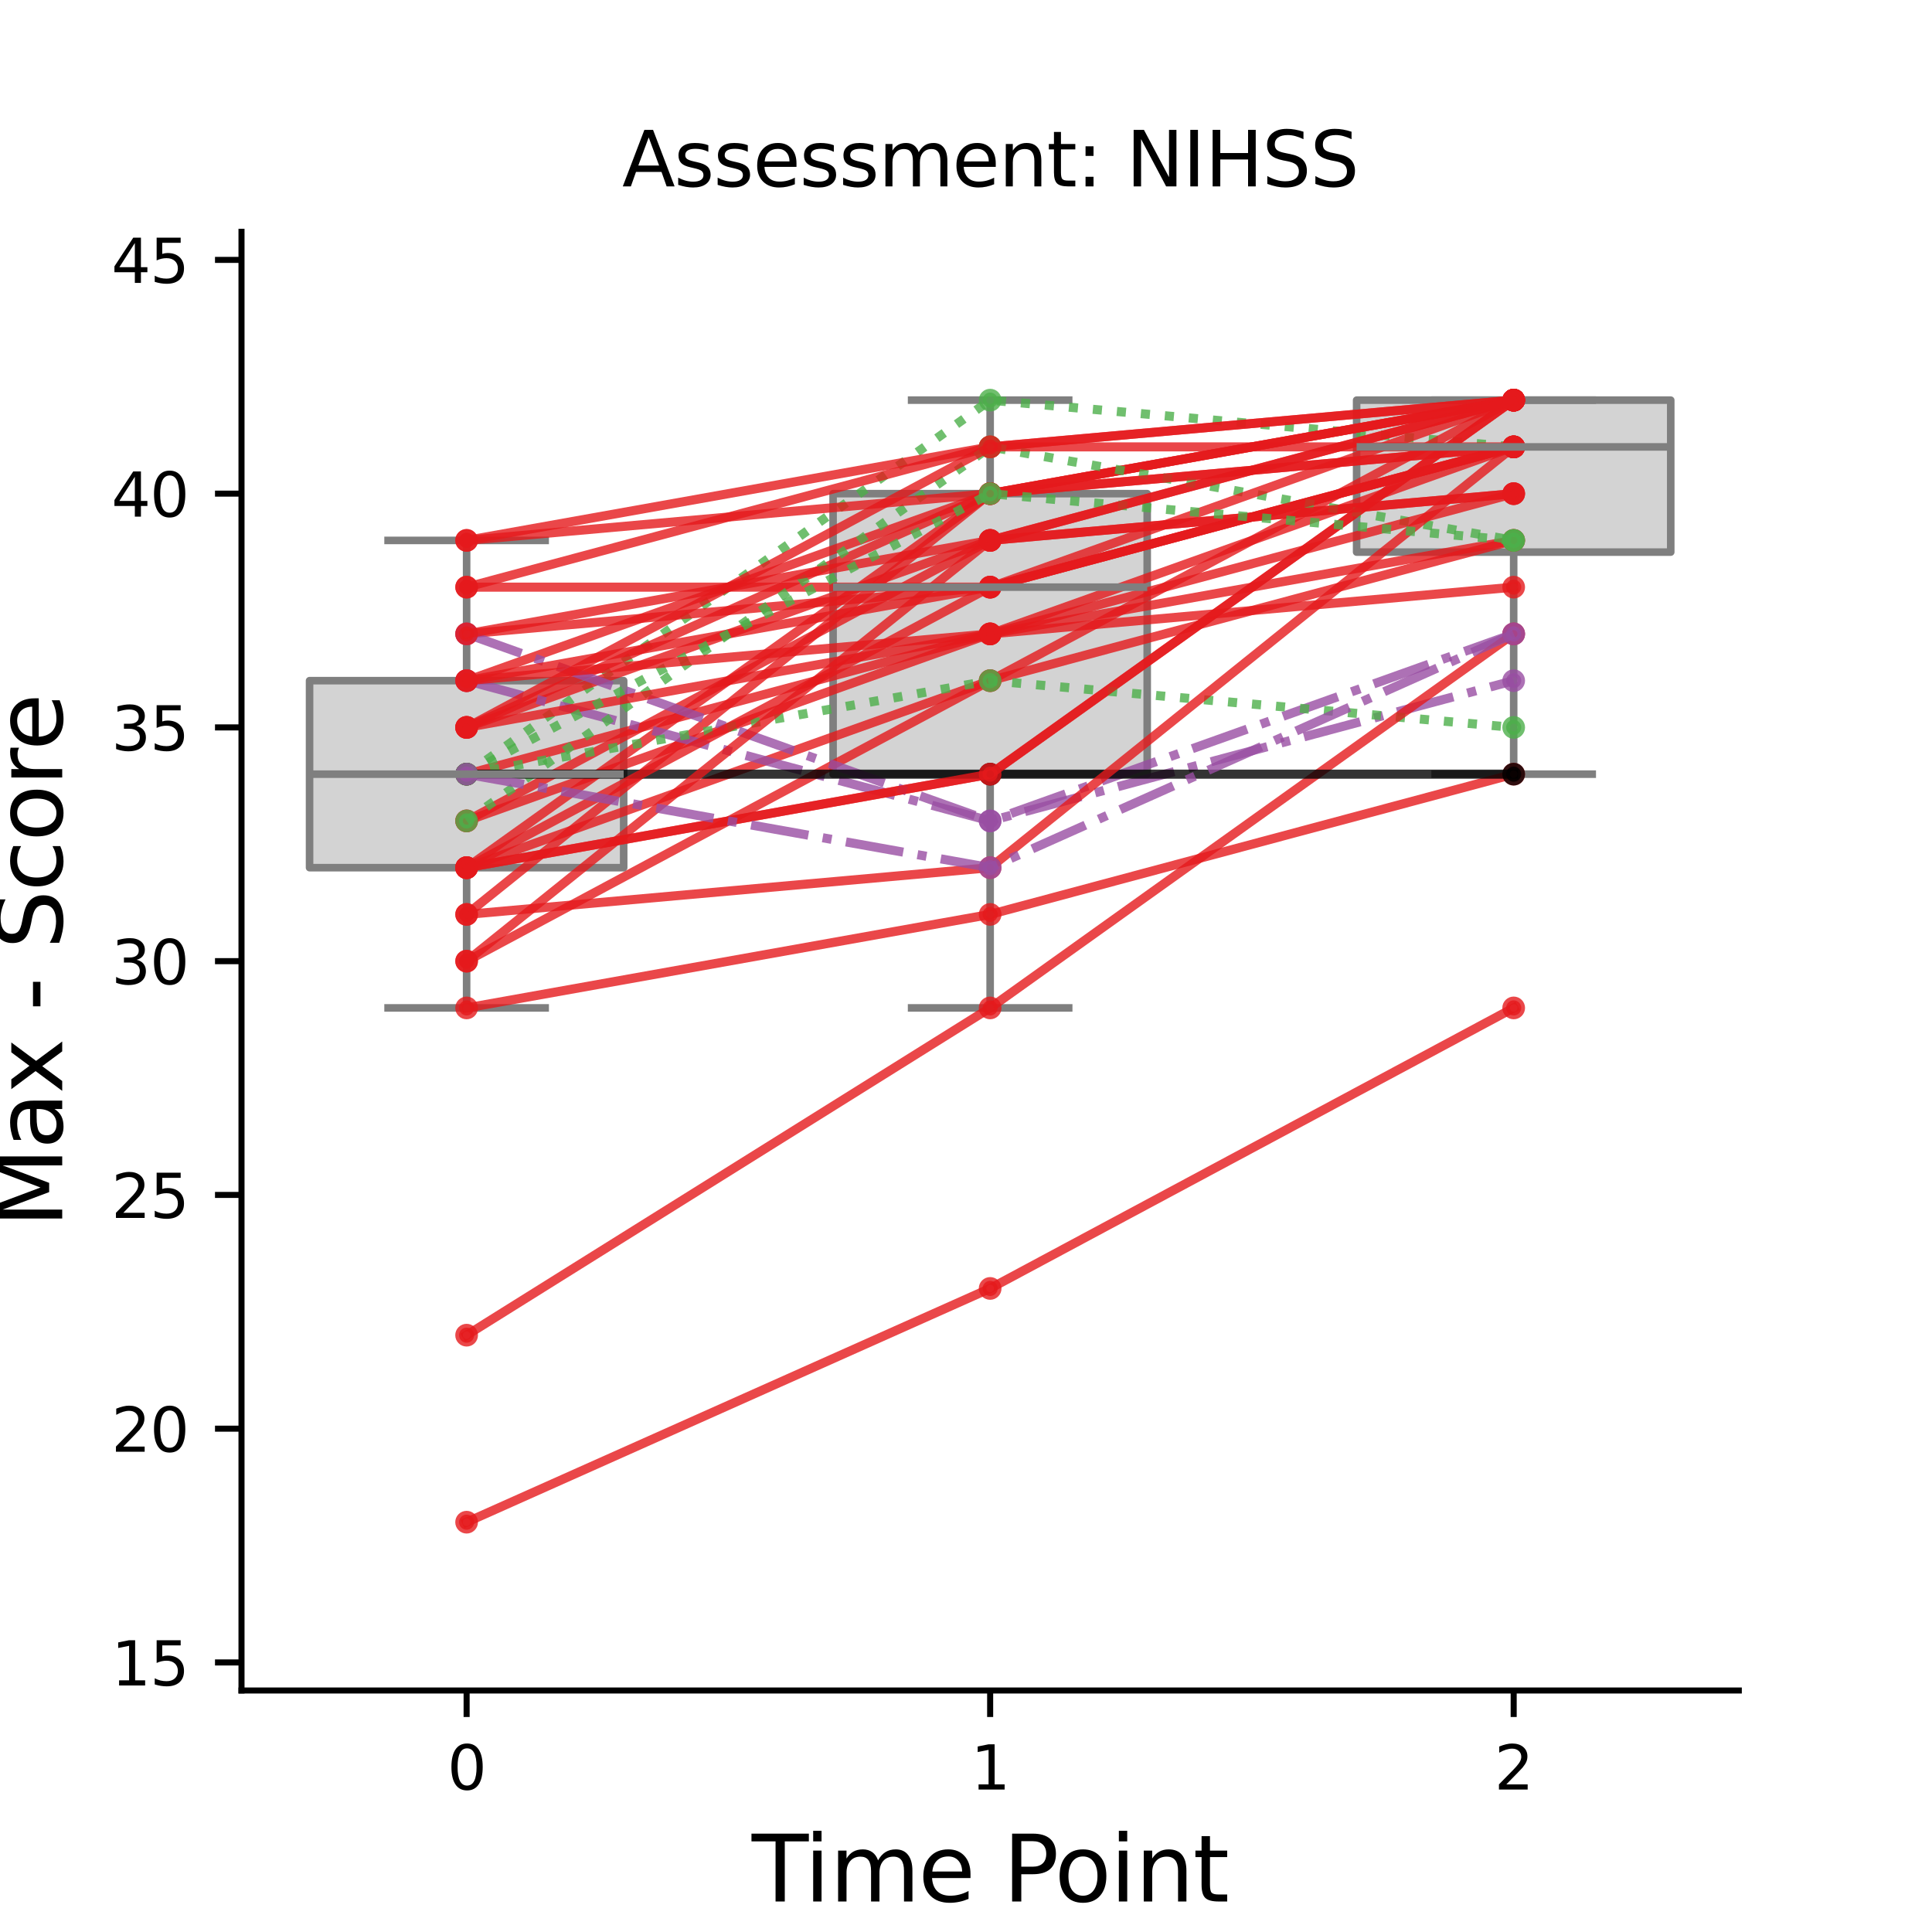 <?xml version="1.0" encoding="utf-8" standalone="no"?>
<!DOCTYPE svg PUBLIC "-//W3C//DTD SVG 1.1//EN"
  "http://www.w3.org/Graphics/SVG/1.1/DTD/svg11.dtd">
<svg xmlns:xlink="http://www.w3.org/1999/xlink" width="255.118pt" height="255.118pt" viewBox="0 0 255.118 255.118" xmlns="http://www.w3.org/2000/svg" version="1.1">
 <defs>
  <style type="text/css">*{stroke-linejoin: round; stroke-linecap: butt}</style>
 </defs>
 <g id="figure_1">
  <g id="patch_1">
   <path d="M 0 255.118 
L 255.118 255.118 
L 255.118 0 
L 0 0 
z
" style="fill: #ffffff"/>
  </g>
  <g id="axes_1">
   <g id="patch_2">
    <path d="M 31.89 223.228 
L 229.606 223.228 
L 229.606 30.614 
L 31.89 30.614 
z
" style="fill: #ffffff"/>
   </g>
   <g id="matplotlib.axis_1">
    <g id="xtick_1">
     <g id="line2d_1">
      <defs>
       <path id="m0f9164f3ce" d="M 0 0 
L 0 3.5 
" style="stroke: #000000; stroke-width: 0.8"/>
      </defs>
      <g>
       <use xlink:href="#m0f9164f3ce" x="61.616" y="223.228" style="stroke: #000000; stroke-width: 0.8"/>
      </g>
     </g>
     <g id="text_1">
      <!-- 0 -->
      <g transform="translate(59.071 236.307) scale(0.08 -0.08)">
       <defs>
        <path id="DejaVuSans-30" d="M 2034 4250 
Q 1547 4250 1301 3770 
Q 1056 3291 1056 2328 
Q 1056 1369 1301 889 
Q 1547 409 2034 409 
Q 2525 409 2770 889 
Q 3016 1369 3016 2328 
Q 3016 3291 2770 3770 
Q 2525 4250 2034 4250 
z
M 2034 4750 
Q 2819 4750 3233 4129 
Q 3647 3509 3647 2328 
Q 3647 1150 3233 529 
Q 2819 -91 2034 -91 
Q 1250 -91 836 529 
Q 422 1150 422 2328 
Q 422 3509 836 4129 
Q 1250 4750 2034 4750 
z
" transform="scale(0.016)"/>
       </defs>
       <use xlink:href="#DejaVuSans-30"/>
      </g>
     </g>
    </g>
    <g id="xtick_2">
     <g id="line2d_2">
      <g>
       <use xlink:href="#m0f9164f3ce" x="130.748" y="223.228" style="stroke: #000000; stroke-width: 0.8"/>
      </g>
     </g>
     <g id="text_2">
      <!-- 1 -->
      <g transform="translate(128.203 236.307) scale(0.08 -0.08)">
       <defs>
        <path id="DejaVuSans-31" d="M 794 531 
L 1825 531 
L 1825 4091 
L 703 3866 
L 703 4441 
L 1819 4666 
L 2450 4666 
L 2450 531 
L 3481 531 
L 3481 0 
L 794 0 
L 794 531 
z
" transform="scale(0.016)"/>
       </defs>
       <use xlink:href="#DejaVuSans-31"/>
      </g>
     </g>
    </g>
    <g id="xtick_3">
     <g id="line2d_3">
      <g>
       <use xlink:href="#m0f9164f3ce" x="199.879" y="223.228" style="stroke: #000000; stroke-width: 0.8"/>
      </g>
     </g>
     <g id="text_3">
      <!-- 2 -->
      <g transform="translate(197.334 236.307) scale(0.08 -0.08)">
       <defs>
        <path id="DejaVuSans-32" d="M 1228 531 
L 3431 531 
L 3431 0 
L 469 0 
L 469 531 
Q 828 903 1448 1529 
Q 2069 2156 2228 2338 
Q 2531 2678 2651 2914 
Q 2772 3150 2772 3378 
Q 2772 3750 2511 3984 
Q 2250 4219 1831 4219 
Q 1534 4219 1204 4116 
Q 875 4013 500 3803 
L 500 4441 
Q 881 4594 1212 4672 
Q 1544 4750 1819 4750 
Q 2544 4750 2975 4387 
Q 3406 4025 3406 3419 
Q 3406 3131 3298 2873 
Q 3191 2616 2906 2266 
Q 2828 2175 2409 1742 
Q 1991 1309 1228 531 
z
" transform="scale(0.016)"/>
       </defs>
       <use xlink:href="#DejaVuSans-32"/>
      </g>
     </g>
    </g>
    <g id="text_4">
     <!-- Time Point -->
     <g transform="translate(99.267 251.089) scale(0.12 -0.12)">
      <defs>
       <path id="DejaVuSans-54" d="M -19 4666 
L 3928 4666 
L 3928 4134 
L 2272 4134 
L 2272 0 
L 1638 0 
L 1638 4134 
L -19 4134 
L -19 4666 
z
" transform="scale(0.016)"/>
       <path id="DejaVuSans-69" d="M 603 3500 
L 1178 3500 
L 1178 0 
L 603 0 
L 603 3500 
z
M 603 4863 
L 1178 4863 
L 1178 4134 
L 603 4134 
L 603 4863 
z
" transform="scale(0.016)"/>
       <path id="DejaVuSans-6d" d="M 3328 2828 
Q 3544 3216 3844 3400 
Q 4144 3584 4550 3584 
Q 5097 3584 5394 3201 
Q 5691 2819 5691 2113 
L 5691 0 
L 5113 0 
L 5113 2094 
Q 5113 2597 4934 2840 
Q 4756 3084 4391 3084 
Q 3944 3084 3684 2787 
Q 3425 2491 3425 1978 
L 3425 0 
L 2847 0 
L 2847 2094 
Q 2847 2600 2669 2842 
Q 2491 3084 2119 3084 
Q 1678 3084 1418 2786 
Q 1159 2488 1159 1978 
L 1159 0 
L 581 0 
L 581 3500 
L 1159 3500 
L 1159 2956 
Q 1356 3278 1631 3431 
Q 1906 3584 2284 3584 
Q 2666 3584 2933 3390 
Q 3200 3197 3328 2828 
z
" transform="scale(0.016)"/>
       <path id="DejaVuSans-65" d="M 3597 1894 
L 3597 1613 
L 953 1613 
Q 991 1019 1311 708 
Q 1631 397 2203 397 
Q 2534 397 2845 478 
Q 3156 559 3463 722 
L 3463 178 
Q 3153 47 2828 -22 
Q 2503 -91 2169 -91 
Q 1331 -91 842 396 
Q 353 884 353 1716 
Q 353 2575 817 3079 
Q 1281 3584 2069 3584 
Q 2775 3584 3186 3129 
Q 3597 2675 3597 1894 
z
M 3022 2063 
Q 3016 2534 2758 2815 
Q 2500 3097 2075 3097 
Q 1594 3097 1305 2825 
Q 1016 2553 972 2059 
L 3022 2063 
z
" transform="scale(0.016)"/>
       <path id="DejaVuSans-20" transform="scale(0.016)"/>
       <path id="DejaVuSans-50" d="M 1259 4147 
L 1259 2394 
L 2053 2394 
Q 2494 2394 2734 2622 
Q 2975 2850 2975 3272 
Q 2975 3691 2734 3919 
Q 2494 4147 2053 4147 
L 1259 4147 
z
M 628 4666 
L 2053 4666 
Q 2838 4666 3239 4311 
Q 3641 3956 3641 3272 
Q 3641 2581 3239 2228 
Q 2838 1875 2053 1875 
L 1259 1875 
L 1259 0 
L 628 0 
L 628 4666 
z
" transform="scale(0.016)"/>
       <path id="DejaVuSans-6f" d="M 1959 3097 
Q 1497 3097 1228 2736 
Q 959 2375 959 1747 
Q 959 1119 1226 758 
Q 1494 397 1959 397 
Q 2419 397 2687 759 
Q 2956 1122 2956 1747 
Q 2956 2369 2687 2733 
Q 2419 3097 1959 3097 
z
M 1959 3584 
Q 2709 3584 3137 3096 
Q 3566 2609 3566 1747 
Q 3566 888 3137 398 
Q 2709 -91 1959 -91 
Q 1206 -91 779 398 
Q 353 888 353 1747 
Q 353 2609 779 3096 
Q 1206 3584 1959 3584 
z
" transform="scale(0.016)"/>
       <path id="DejaVuSans-6e" d="M 3513 2113 
L 3513 0 
L 2938 0 
L 2938 2094 
Q 2938 2591 2744 2837 
Q 2550 3084 2163 3084 
Q 1697 3084 1428 2787 
Q 1159 2491 1159 1978 
L 1159 0 
L 581 0 
L 581 3500 
L 1159 3500 
L 1159 2956 
Q 1366 3272 1645 3428 
Q 1925 3584 2291 3584 
Q 2894 3584 3203 3211 
Q 3513 2838 3513 2113 
z
" transform="scale(0.016)"/>
       <path id="DejaVuSans-74" d="M 1172 4494 
L 1172 3500 
L 2356 3500 
L 2356 3053 
L 1172 3053 
L 1172 1153 
Q 1172 725 1289 603 
Q 1406 481 1766 481 
L 2356 481 
L 2356 0 
L 1766 0 
Q 1100 0 847 248 
Q 594 497 594 1153 
L 594 3053 
L 172 3053 
L 172 3500 
L 594 3500 
L 594 4494 
L 1172 4494 
z
" transform="scale(0.016)"/>
      </defs>
      <use xlink:href="#DejaVuSans-54"/>
      <use xlink:href="#DejaVuSans-69" x="57.959"/>
      <use xlink:href="#DejaVuSans-6d" x="85.742"/>
      <use xlink:href="#DejaVuSans-65" x="183.154"/>
      <use xlink:href="#DejaVuSans-20" x="244.678"/>
      <use xlink:href="#DejaVuSans-50" x="276.465"/>
      <use xlink:href="#DejaVuSans-6f" x="333.143"/>
      <use xlink:href="#DejaVuSans-69" x="394.324"/>
      <use xlink:href="#DejaVuSans-6e" x="422.107"/>
      <use xlink:href="#DejaVuSans-74" x="485.486"/>
     </g>
    </g>
   </g>
   <g id="matplotlib.axis_2">
    <g id="ytick_1">
     <g id="line2d_4">
      <defs>
       <path id="ma5aba8d32b" d="M 0 0 
L -3.5 0 
" style="stroke: #000000; stroke-width: 0.8"/>
      </defs>
      <g>
       <use xlink:href="#ma5aba8d32b" x="31.89" y="219.524" style="stroke: #000000; stroke-width: 0.8"/>
      </g>
     </g>
     <g id="text_5">
      <!-- 15 -->
      <g transform="translate(14.71 222.563) scale(0.08 -0.08)">
       <defs>
        <path id="DejaVuSans-35" d="M 691 4666 
L 3169 4666 
L 3169 4134 
L 1269 4134 
L 1269 2991 
Q 1406 3038 1543 3061 
Q 1681 3084 1819 3084 
Q 2600 3084 3056 2656 
Q 3513 2228 3513 1497 
Q 3513 744 3044 326 
Q 2575 -91 1722 -91 
Q 1428 -91 1123 -41 
Q 819 9 494 109 
L 494 744 
Q 775 591 1075 516 
Q 1375 441 1709 441 
Q 2250 441 2565 725 
Q 2881 1009 2881 1497 
Q 2881 1984 2565 2268 
Q 2250 2553 1709 2553 
Q 1456 2553 1204 2497 
Q 953 2441 691 2322 
L 691 4666 
z
" transform="scale(0.016)"/>
       </defs>
       <use xlink:href="#DejaVuSans-31"/>
       <use xlink:href="#DejaVuSans-35" x="63.623"/>
      </g>
     </g>
    </g>
    <g id="ytick_2">
     <g id="line2d_5">
      <g>
       <use xlink:href="#ma5aba8d32b" x="31.89" y="188.656" style="stroke: #000000; stroke-width: 0.8"/>
      </g>
     </g>
     <g id="text_6">
      <!-- 20 -->
      <g transform="translate(14.71 191.696) scale(0.08 -0.08)">
       <use xlink:href="#DejaVuSans-32"/>
       <use xlink:href="#DejaVuSans-30" x="63.623"/>
      </g>
     </g>
    </g>
    <g id="ytick_3">
     <g id="line2d_6">
      <g>
       <use xlink:href="#ma5aba8d32b" x="31.89" y="157.789" style="stroke: #000000; stroke-width: 0.8"/>
      </g>
     </g>
     <g id="text_7">
      <!-- 25 -->
      <g transform="translate(14.71 160.828) scale(0.08 -0.08)">
       <use xlink:href="#DejaVuSans-32"/>
       <use xlink:href="#DejaVuSans-35" x="63.623"/>
      </g>
     </g>
    </g>
    <g id="ytick_4">
     <g id="line2d_7">
      <g>
       <use xlink:href="#ma5aba8d32b" x="31.89" y="126.921" style="stroke: #000000; stroke-width: 0.8"/>
      </g>
     </g>
     <g id="text_8">
      <!-- 30 -->
      <g transform="translate(14.71 129.96) scale(0.08 -0.08)">
       <defs>
        <path id="DejaVuSans-33" d="M 2597 2516 
Q 3050 2419 3304 2112 
Q 3559 1806 3559 1356 
Q 3559 666 3084 287 
Q 2609 -91 1734 -91 
Q 1441 -91 1130 -33 
Q 819 25 488 141 
L 488 750 
Q 750 597 1062 519 
Q 1375 441 1716 441 
Q 2309 441 2620 675 
Q 2931 909 2931 1356 
Q 2931 1769 2642 2001 
Q 2353 2234 1838 2234 
L 1294 2234 
L 1294 2753 
L 1863 2753 
Q 2328 2753 2575 2939 
Q 2822 3125 2822 3475 
Q 2822 3834 2567 4026 
Q 2313 4219 1838 4219 
Q 1578 4219 1281 4162 
Q 984 4106 628 3988 
L 628 4550 
Q 988 4650 1302 4700 
Q 1616 4750 1894 4750 
Q 2613 4750 3031 4423 
Q 3450 4097 3450 3541 
Q 3450 3153 3228 2886 
Q 3006 2619 2597 2516 
z
" transform="scale(0.016)"/>
       </defs>
       <use xlink:href="#DejaVuSans-33"/>
       <use xlink:href="#DejaVuSans-30" x="63.623"/>
      </g>
     </g>
    </g>
    <g id="ytick_5">
     <g id="line2d_8">
      <g>
       <use xlink:href="#ma5aba8d32b" x="31.89" y="96.053" style="stroke: #000000; stroke-width: 0.8"/>
      </g>
     </g>
     <g id="text_9">
      <!-- 35 -->
      <g transform="translate(14.71 99.093) scale(0.08 -0.08)">
       <use xlink:href="#DejaVuSans-33"/>
       <use xlink:href="#DejaVuSans-35" x="63.623"/>
      </g>
     </g>
    </g>
    <g id="ytick_6">
     <g id="line2d_9">
      <g>
       <use xlink:href="#ma5aba8d32b" x="31.89" y="65.186" style="stroke: #000000; stroke-width: 0.8"/>
      </g>
     </g>
     <g id="text_10">
      <!-- 40 -->
      <g transform="translate(14.71 68.225) scale(0.08 -0.08)">
       <defs>
        <path id="DejaVuSans-34" d="M 2419 4116 
L 825 1625 
L 2419 1625 
L 2419 4116 
z
M 2253 4666 
L 3047 4666 
L 3047 1625 
L 3713 1625 
L 3713 1100 
L 3047 1100 
L 3047 0 
L 2419 0 
L 2419 1100 
L 313 1100 
L 313 1709 
L 2253 4666 
z
" transform="scale(0.016)"/>
       </defs>
       <use xlink:href="#DejaVuSans-34"/>
       <use xlink:href="#DejaVuSans-30" x="63.623"/>
      </g>
     </g>
    </g>
    <g id="ytick_7">
     <g id="line2d_10">
      <g>
       <use xlink:href="#ma5aba8d32b" x="31.89" y="34.318" style="stroke: #000000; stroke-width: 0.8"/>
      </g>
     </g>
     <g id="text_11">
      <!-- 45 -->
      <g transform="translate(14.71 37.358) scale(0.08 -0.08)">
       <use xlink:href="#DejaVuSans-34"/>
       <use xlink:href="#DejaVuSans-35" x="63.623"/>
      </g>
     </g>
    </g>
    <g id="text_12">
     <!-- Max - Score -->
     <g transform="translate(8.214 162.107) rotate(-90) scale(0.12 -0.12)">
      <defs>
       <path id="DejaVuSans-4d" d="M 628 4666 
L 1569 4666 
L 2759 1491 
L 3956 4666 
L 4897 4666 
L 4897 0 
L 4281 0 
L 4281 4097 
L 3078 897 
L 2444 897 
L 1241 4097 
L 1241 0 
L 628 0 
L 628 4666 
z
" transform="scale(0.016)"/>
       <path id="DejaVuSans-61" d="M 2194 1759 
Q 1497 1759 1228 1600 
Q 959 1441 959 1056 
Q 959 750 1161 570 
Q 1363 391 1709 391 
Q 2188 391 2477 730 
Q 2766 1069 2766 1631 
L 2766 1759 
L 2194 1759 
z
M 3341 1997 
L 3341 0 
L 2766 0 
L 2766 531 
Q 2569 213 2275 61 
Q 1981 -91 1556 -91 
Q 1019 -91 701 211 
Q 384 513 384 1019 
Q 384 1609 779 1909 
Q 1175 2209 1959 2209 
L 2766 2209 
L 2766 2266 
Q 2766 2663 2505 2880 
Q 2244 3097 1772 3097 
Q 1472 3097 1187 3025 
Q 903 2953 641 2809 
L 641 3341 
Q 956 3463 1253 3523 
Q 1550 3584 1831 3584 
Q 2591 3584 2966 3190 
Q 3341 2797 3341 1997 
z
" transform="scale(0.016)"/>
       <path id="DejaVuSans-78" d="M 3513 3500 
L 2247 1797 
L 3578 0 
L 2900 0 
L 1881 1375 
L 863 0 
L 184 0 
L 1544 1831 
L 300 3500 
L 978 3500 
L 1906 2253 
L 2834 3500 
L 3513 3500 
z
" transform="scale(0.016)"/>
       <path id="DejaVuSans-2d" d="M 313 2009 
L 1997 2009 
L 1997 1497 
L 313 1497 
L 313 2009 
z
" transform="scale(0.016)"/>
       <path id="DejaVuSans-53" d="M 3425 4513 
L 3425 3897 
Q 3066 4069 2747 4153 
Q 2428 4238 2131 4238 
Q 1616 4238 1336 4038 
Q 1056 3838 1056 3469 
Q 1056 3159 1242 3001 
Q 1428 2844 1947 2747 
L 2328 2669 
Q 3034 2534 3370 2195 
Q 3706 1856 3706 1288 
Q 3706 609 3251 259 
Q 2797 -91 1919 -91 
Q 1588 -91 1214 -16 
Q 841 59 441 206 
L 441 856 
Q 825 641 1194 531 
Q 1563 422 1919 422 
Q 2459 422 2753 634 
Q 3047 847 3047 1241 
Q 3047 1584 2836 1778 
Q 2625 1972 2144 2069 
L 1759 2144 
Q 1053 2284 737 2584 
Q 422 2884 422 3419 
Q 422 4038 858 4394 
Q 1294 4750 2059 4750 
Q 2388 4750 2728 4690 
Q 3069 4631 3425 4513 
z
" transform="scale(0.016)"/>
       <path id="DejaVuSans-63" d="M 3122 3366 
L 3122 2828 
Q 2878 2963 2633 3030 
Q 2388 3097 2138 3097 
Q 1578 3097 1268 2742 
Q 959 2388 959 1747 
Q 959 1106 1268 751 
Q 1578 397 2138 397 
Q 2388 397 2633 464 
Q 2878 531 3122 666 
L 3122 134 
Q 2881 22 2623 -34 
Q 2366 -91 2075 -91 
Q 1284 -91 818 406 
Q 353 903 353 1747 
Q 353 2603 823 3093 
Q 1294 3584 2113 3584 
Q 2378 3584 2631 3529 
Q 2884 3475 3122 3366 
z
" transform="scale(0.016)"/>
       <path id="DejaVuSans-72" d="M 2631 2963 
Q 2534 3019 2420 3045 
Q 2306 3072 2169 3072 
Q 1681 3072 1420 2755 
Q 1159 2438 1159 1844 
L 1159 0 
L 581 0 
L 581 3500 
L 1159 3500 
L 1159 2956 
Q 1341 3275 1631 3429 
Q 1922 3584 2338 3584 
Q 2397 3584 2469 3576 
Q 2541 3569 2628 3553 
L 2631 2963 
z
" transform="scale(0.016)"/>
      </defs>
      <use xlink:href="#DejaVuSans-4d"/>
      <use xlink:href="#DejaVuSans-61" x="86.279"/>
      <use xlink:href="#DejaVuSans-78" x="147.559"/>
      <use xlink:href="#DejaVuSans-20" x="206.738"/>
      <use xlink:href="#DejaVuSans-2d" x="238.525"/>
      <use xlink:href="#DejaVuSans-20" x="274.609"/>
      <use xlink:href="#DejaVuSans-53" x="306.396"/>
      <use xlink:href="#DejaVuSans-63" x="369.873"/>
      <use xlink:href="#DejaVuSans-6f" x="424.854"/>
      <use xlink:href="#DejaVuSans-72" x="486.035"/>
      <use xlink:href="#DejaVuSans-65" x="524.898"/>
     </g>
    </g>
   </g>
   <g id="patch_3">
    <path d="M 40.877 114.574 
L 82.356 114.574 
L 82.356 89.88 
L 40.877 89.88 
L 40.877 114.574 
z
" clip-path="url(#p68a845b969)" style="fill: #d3d3d3; stroke: #7f7f7f; stroke-linejoin: miter"/>
   </g>
   <g id="line2d_11">
    <path d="M 61.616 114.574 
L 61.616 133.095 
" clip-path="url(#p68a845b969)" style="fill: none; stroke: #7f7f7f"/>
   </g>
   <g id="line2d_12">
    <path d="M 61.616 89.88 
L 61.616 71.359 
" clip-path="url(#p68a845b969)" style="fill: none; stroke: #7f7f7f"/>
   </g>
   <g id="line2d_13">
    <path d="M 51.247 133.095 
L 71.986 133.095 
" clip-path="url(#p68a845b969)" style="fill: none; stroke: #7f7f7f; stroke-linecap: square"/>
   </g>
   <g id="line2d_14">
    <path d="M 51.247 71.359 
L 71.986 71.359 
" clip-path="url(#p68a845b969)" style="fill: none; stroke: #7f7f7f; stroke-linecap: square"/>
   </g>
   <g id="patch_4">
    <path d="M 110.008 102.227 
L 151.487 102.227 
L 151.487 65.186 
L 110.008 65.186 
L 110.008 102.227 
z
" clip-path="url(#p68a845b969)" style="fill: #d3d3d3; stroke: #7f7f7f; stroke-linejoin: miter"/>
   </g>
   <g id="line2d_15">
    <path d="M 130.748 102.227 
L 130.748 133.095 
" clip-path="url(#p68a845b969)" style="fill: none; stroke: #7f7f7f"/>
   </g>
   <g id="line2d_16">
    <path d="M 130.748 65.186 
L 130.748 52.839 
" clip-path="url(#p68a845b969)" style="fill: none; stroke: #7f7f7f"/>
   </g>
   <g id="line2d_17">
    <path d="M 120.378 133.095 
L 141.117 133.095 
" clip-path="url(#p68a845b969)" style="fill: none; stroke: #7f7f7f; stroke-linecap: square"/>
   </g>
   <g id="line2d_18">
    <path d="M 120.378 52.839 
L 141.117 52.839 
" clip-path="url(#p68a845b969)" style="fill: none; stroke: #7f7f7f; stroke-linecap: square"/>
   </g>
   <g id="patch_5">
    <path d="M 179.14 72.903 
L 220.619 72.903 
L 220.619 52.839 
L 179.14 52.839 
L 179.14 72.903 
z
" clip-path="url(#p68a845b969)" style="fill: #d3d3d3; stroke: #7f7f7f; stroke-linejoin: miter"/>
   </g>
   <g id="line2d_19">
    <path d="M 199.879 72.903 
L 199.879 102.227 
" clip-path="url(#p68a845b969)" style="fill: none; stroke: #7f7f7f"/>
   </g>
   <g id="line2d_20">
    <path d="M 199.879 52.839 
L 199.879 52.839 
" clip-path="url(#p68a845b969)" style="fill: none; stroke: #7f7f7f"/>
   </g>
   <g id="line2d_21">
    <path d="M 189.51 102.227 
L 210.249 102.227 
" clip-path="url(#p68a845b969)" style="fill: none; stroke: #7f7f7f; stroke-linecap: square"/>
   </g>
   <g id="line2d_22">
    <path d="M 189.51 52.839 
L 210.249 52.839 
" clip-path="url(#p68a845b969)" style="fill: none; stroke: #7f7f7f; stroke-linecap: square"/>
   </g>
   <g id="line2d_23">
    <path d="M 61.616 102.227 
L 130.748 52.839 
L 199.879 59.012 
" clip-path="url(#p68a845b969)" style="fill: none; stroke-dasharray: 1.2,1.98; stroke-dashoffset: 0; stroke: #4daf4a; stroke-opacity: 0.8; stroke-width: 1.2"/>
    <defs>
     <path id="m97101e896d" d="M 0 1 
C 0.265 1 0.52 0.895 0.707 0.707 
C 0.895 0.52 1 0.265 1 0 
C 1 -0.265 0.895 -0.52 0.707 -0.707 
C 0.52 -0.895 0.265 -1 0 -1 
C -0.265 -1 -0.52 -0.895 -0.707 -0.707 
C -0.895 -0.52 -1 -0.265 -1 0 
C -1 0.265 -0.895 0.52 -0.707 0.707 
C -0.52 0.895 -0.265 1 0 1 
z
" style="stroke: #4daf4a; stroke-opacity: 0.8"/>
    </defs>
    <g clip-path="url(#p68a845b969)">
     <use xlink:href="#m97101e896d" x="61.616" y="102.227" style="fill: #4daf4a; fill-opacity: 0.8; stroke: #4daf4a; stroke-opacity: 0.8"/>
     <use xlink:href="#m97101e896d" x="130.748" y="52.839" style="fill: #4daf4a; fill-opacity: 0.8; stroke: #4daf4a; stroke-opacity: 0.8"/>
     <use xlink:href="#m97101e896d" x="199.879" y="59.012" style="fill: #4daf4a; fill-opacity: 0.8; stroke: #4daf4a; stroke-opacity: 0.8"/>
    </g>
   </g>
   <g id="line2d_24">
    <path d="M 61.616 77.533 
L 130.748 77.533 
L 199.879 59.012 
" clip-path="url(#p68a845b969)" style="fill: none; stroke: #e41a1c; stroke-opacity: 0.8; stroke-width: 1.2; stroke-linecap: square"/>
    <defs>
     <path id="m2f0dd42236" d="M 0 1 
C 0.265 1 0.52 0.895 0.707 0.707 
C 0.895 0.52 1 0.265 1 0 
C 1 -0.265 0.895 -0.52 0.707 -0.707 
C 0.52 -0.895 0.265 -1 0 -1 
C -0.265 -1 -0.52 -0.895 -0.707 -0.707 
C -0.895 -0.52 -1 -0.265 -1 0 
C -1 0.265 -0.895 0.52 -0.707 0.707 
C -0.52 0.895 -0.265 1 0 1 
z
" style="stroke: #e41a1c; stroke-opacity: 0.8"/>
    </defs>
    <g clip-path="url(#p68a845b969)">
     <use xlink:href="#m2f0dd42236" x="61.616" y="77.533" style="fill: #e41a1c; fill-opacity: 0.8; stroke: #e41a1c; stroke-opacity: 0.8"/>
     <use xlink:href="#m2f0dd42236" x="130.748" y="77.533" style="fill: #e41a1c; fill-opacity: 0.8; stroke: #e41a1c; stroke-opacity: 0.8"/>
     <use xlink:href="#m2f0dd42236" x="199.879" y="59.012" style="fill: #e41a1c; fill-opacity: 0.8; stroke: #e41a1c; stroke-opacity: 0.8"/>
    </g>
   </g>
   <g id="line2d_25">
    <path d="M 61.616 102.227 
L 130.748 83.706 
L 199.879 59.012 
" clip-path="url(#p68a845b969)" style="fill: none; stroke: #e41a1c; stroke-opacity: 0.8; stroke-width: 1.2; stroke-linecap: square"/>
    <g clip-path="url(#p68a845b969)">
     <use xlink:href="#m2f0dd42236" x="61.616" y="102.227" style="fill: #e41a1c; fill-opacity: 0.8; stroke: #e41a1c; stroke-opacity: 0.8"/>
     <use xlink:href="#m2f0dd42236" x="130.748" y="83.706" style="fill: #e41a1c; fill-opacity: 0.8; stroke: #e41a1c; stroke-opacity: 0.8"/>
     <use xlink:href="#m2f0dd42236" x="199.879" y="59.012" style="fill: #e41a1c; fill-opacity: 0.8; stroke: #e41a1c; stroke-opacity: 0.8"/>
    </g>
   </g>
   <g id="line2d_26">
    <path d="M 61.616 71.359 
L 130.748 59.012 
L 199.879 52.839 
" clip-path="url(#p68a845b969)" style="fill: none; stroke: #e41a1c; stroke-opacity: 0.8; stroke-width: 1.2; stroke-linecap: square"/>
    <g clip-path="url(#p68a845b969)">
     <use xlink:href="#m2f0dd42236" x="61.616" y="71.359" style="fill: #e41a1c; fill-opacity: 0.8; stroke: #e41a1c; stroke-opacity: 0.8"/>
     <use xlink:href="#m2f0dd42236" x="130.748" y="59.012" style="fill: #e41a1c; fill-opacity: 0.8; stroke: #e41a1c; stroke-opacity: 0.8"/>
     <use xlink:href="#m2f0dd42236" x="199.879" y="52.839" style="fill: #e41a1c; fill-opacity: 0.8; stroke: #e41a1c; stroke-opacity: 0.8"/>
    </g>
   </g>
   <g id="line2d_27">
    <path d="M 61.616 120.747 
L 130.748 65.186 
L 199.879 59.012 
" clip-path="url(#p68a845b969)" style="fill: none; stroke: #e41a1c; stroke-opacity: 0.8; stroke-width: 1.2; stroke-linecap: square"/>
    <g clip-path="url(#p68a845b969)">
     <use xlink:href="#m2f0dd42236" x="61.616" y="120.747" style="fill: #e41a1c; fill-opacity: 0.8; stroke: #e41a1c; stroke-opacity: 0.8"/>
     <use xlink:href="#m2f0dd42236" x="130.748" y="65.186" style="fill: #e41a1c; fill-opacity: 0.8; stroke: #e41a1c; stroke-opacity: 0.8"/>
     <use xlink:href="#m2f0dd42236" x="199.879" y="59.012" style="fill: #e41a1c; fill-opacity: 0.8; stroke: #e41a1c; stroke-opacity: 0.8"/>
    </g>
   </g>
   <g id="line2d_28">
    <path d="M 61.616 77.533 
L 130.748 59.012 
L 199.879 52.839 
" clip-path="url(#p68a845b969)" style="fill: none; stroke: #e41a1c; stroke-opacity: 0.8; stroke-width: 1.2; stroke-linecap: square"/>
    <g clip-path="url(#p68a845b969)">
     <use xlink:href="#m2f0dd42236" x="61.616" y="77.533" style="fill: #e41a1c; fill-opacity: 0.8; stroke: #e41a1c; stroke-opacity: 0.8"/>
     <use xlink:href="#m2f0dd42236" x="130.748" y="59.012" style="fill: #e41a1c; fill-opacity: 0.8; stroke: #e41a1c; stroke-opacity: 0.8"/>
     <use xlink:href="#m2f0dd42236" x="199.879" y="52.839" style="fill: #e41a1c; fill-opacity: 0.8; stroke: #e41a1c; stroke-opacity: 0.8"/>
    </g>
   </g>
   <g id="line2d_29">
    <path d="M 61.616 96.053 
L 130.748 65.186 
L 199.879 52.839 
" clip-path="url(#p68a845b969)" style="fill: none; stroke: #e41a1c; stroke-opacity: 0.8; stroke-width: 1.2; stroke-linecap: square"/>
    <g clip-path="url(#p68a845b969)">
     <use xlink:href="#m2f0dd42236" x="61.616" y="96.053" style="fill: #e41a1c; fill-opacity: 0.8; stroke: #e41a1c; stroke-opacity: 0.8"/>
     <use xlink:href="#m2f0dd42236" x="130.748" y="65.186" style="fill: #e41a1c; fill-opacity: 0.8; stroke: #e41a1c; stroke-opacity: 0.8"/>
     <use xlink:href="#m2f0dd42236" x="199.879" y="52.839" style="fill: #e41a1c; fill-opacity: 0.8; stroke: #e41a1c; stroke-opacity: 0.8"/>
    </g>
   </g>
   <g id="line2d_30">
    <path d="M 61.616 201.003 
L 130.748 170.136 
L 199.879 133.095 
" clip-path="url(#p68a845b969)" style="fill: none; stroke: #e41a1c; stroke-opacity: 0.8; stroke-width: 1.2; stroke-linecap: square"/>
    <g clip-path="url(#p68a845b969)">
     <use xlink:href="#m2f0dd42236" x="61.616" y="201.003" style="fill: #e41a1c; fill-opacity: 0.8; stroke: #e41a1c; stroke-opacity: 0.8"/>
     <use xlink:href="#m2f0dd42236" x="130.748" y="170.136" style="fill: #e41a1c; fill-opacity: 0.8; stroke: #e41a1c; stroke-opacity: 0.8"/>
     <use xlink:href="#m2f0dd42236" x="199.879" y="133.095" style="fill: #e41a1c; fill-opacity: 0.8; stroke: #e41a1c; stroke-opacity: 0.8"/>
    </g>
   </g>
   <g id="line2d_31">
    <path d="M 61.616 89.88 
L 130.748 65.186 
L 199.879 52.839 
" clip-path="url(#p68a845b969)" style="fill: none; stroke: #e41a1c; stroke-opacity: 0.8; stroke-width: 1.2; stroke-linecap: square"/>
    <g clip-path="url(#p68a845b969)">
     <use xlink:href="#m2f0dd42236" x="61.616" y="89.88" style="fill: #e41a1c; fill-opacity: 0.8; stroke: #e41a1c; stroke-opacity: 0.8"/>
     <use xlink:href="#m2f0dd42236" x="130.748" y="65.186" style="fill: #e41a1c; fill-opacity: 0.8; stroke: #e41a1c; stroke-opacity: 0.8"/>
     <use xlink:href="#m2f0dd42236" x="199.879" y="52.839" style="fill: #e41a1c; fill-opacity: 0.8; stroke: #e41a1c; stroke-opacity: 0.8"/>
    </g>
   </g>
   <g id="line2d_32">
    <path d="M 61.616 108.4 
L 130.748 83.706 
L 199.879 71.359 
" clip-path="url(#p68a845b969)" style="fill: none; stroke: #e41a1c; stroke-opacity: 0.8; stroke-width: 1.2; stroke-linecap: square"/>
    <g clip-path="url(#p68a845b969)">
     <use xlink:href="#m2f0dd42236" x="61.616" y="108.4" style="fill: #e41a1c; fill-opacity: 0.8; stroke: #e41a1c; stroke-opacity: 0.8"/>
     <use xlink:href="#m2f0dd42236" x="130.748" y="83.706" style="fill: #e41a1c; fill-opacity: 0.8; stroke: #e41a1c; stroke-opacity: 0.8"/>
     <use xlink:href="#m2f0dd42236" x="199.879" y="71.359" style="fill: #e41a1c; fill-opacity: 0.8; stroke: #e41a1c; stroke-opacity: 0.8"/>
    </g>
   </g>
   <g id="line2d_33">
    <path d="M 61.616 108.4 
L 130.748 71.359 
L 199.879 65.186 
" clip-path="url(#p68a845b969)" style="fill: none; stroke: #e41a1c; stroke-opacity: 0.8; stroke-width: 1.2; stroke-linecap: square"/>
    <g clip-path="url(#p68a845b969)">
     <use xlink:href="#m2f0dd42236" x="61.616" y="108.4" style="fill: #e41a1c; fill-opacity: 0.8; stroke: #e41a1c; stroke-opacity: 0.8"/>
     <use xlink:href="#m2f0dd42236" x="130.748" y="71.359" style="fill: #e41a1c; fill-opacity: 0.8; stroke: #e41a1c; stroke-opacity: 0.8"/>
     <use xlink:href="#m2f0dd42236" x="199.879" y="65.186" style="fill: #e41a1c; fill-opacity: 0.8; stroke: #e41a1c; stroke-opacity: 0.8"/>
    </g>
   </g>
   <g id="line2d_34">
    <path d="M 61.616 83.706 
L 130.748 77.533 
L 199.879 59.012 
" clip-path="url(#p68a845b969)" style="fill: none; stroke: #e41a1c; stroke-opacity: 0.8; stroke-width: 1.2; stroke-linecap: square"/>
    <g clip-path="url(#p68a845b969)">
     <use xlink:href="#m2f0dd42236" x="61.616" y="83.706" style="fill: #e41a1c; fill-opacity: 0.8; stroke: #e41a1c; stroke-opacity: 0.8"/>
     <use xlink:href="#m2f0dd42236" x="130.748" y="77.533" style="fill: #e41a1c; fill-opacity: 0.8; stroke: #e41a1c; stroke-opacity: 0.8"/>
     <use xlink:href="#m2f0dd42236" x="199.879" y="59.012" style="fill: #e41a1c; fill-opacity: 0.8; stroke: #e41a1c; stroke-opacity: 0.8"/>
    </g>
   </g>
   <g id="line2d_35">
    <path d="M 61.616 96.053 
L 130.748 71.359 
L 199.879 52.839 
" clip-path="url(#p68a845b969)" style="fill: none; stroke: #e41a1c; stroke-opacity: 0.8; stroke-width: 1.2; stroke-linecap: square"/>
    <g clip-path="url(#p68a845b969)">
     <use xlink:href="#m2f0dd42236" x="61.616" y="96.053" style="fill: #e41a1c; fill-opacity: 0.8; stroke: #e41a1c; stroke-opacity: 0.8"/>
     <use xlink:href="#m2f0dd42236" x="130.748" y="71.359" style="fill: #e41a1c; fill-opacity: 0.8; stroke: #e41a1c; stroke-opacity: 0.8"/>
     <use xlink:href="#m2f0dd42236" x="199.879" y="52.839" style="fill: #e41a1c; fill-opacity: 0.8; stroke: #e41a1c; stroke-opacity: 0.8"/>
    </g>
   </g>
   <g id="line2d_36">
    <path d="M 61.616 114.574 
L 130.748 65.186 
L 199.879 52.839 
" clip-path="url(#p68a845b969)" style="fill: none; stroke: #e41a1c; stroke-opacity: 0.8; stroke-width: 1.2; stroke-linecap: square"/>
    <g clip-path="url(#p68a845b969)">
     <use xlink:href="#m2f0dd42236" x="61.616" y="114.574" style="fill: #e41a1c; fill-opacity: 0.8; stroke: #e41a1c; stroke-opacity: 0.8"/>
     <use xlink:href="#m2f0dd42236" x="130.748" y="65.186" style="fill: #e41a1c; fill-opacity: 0.8; stroke: #e41a1c; stroke-opacity: 0.8"/>
     <use xlink:href="#m2f0dd42236" x="199.879" y="52.839" style="fill: #e41a1c; fill-opacity: 0.8; stroke: #e41a1c; stroke-opacity: 0.8"/>
    </g>
   </g>
   <g id="line2d_37">
    <path d="M 61.616 114.574 
L 130.748 89.88 
L 199.879 52.839 
" clip-path="url(#p68a845b969)" style="fill: none; stroke: #e41a1c; stroke-opacity: 0.8; stroke-width: 1.2; stroke-linecap: square"/>
    <g clip-path="url(#p68a845b969)">
     <use xlink:href="#m2f0dd42236" x="61.616" y="114.574" style="fill: #e41a1c; fill-opacity: 0.8; stroke: #e41a1c; stroke-opacity: 0.8"/>
     <use xlink:href="#m2f0dd42236" x="130.748" y="89.88" style="fill: #e41a1c; fill-opacity: 0.8; stroke: #e41a1c; stroke-opacity: 0.8"/>
     <use xlink:href="#m2f0dd42236" x="199.879" y="52.839" style="fill: #e41a1c; fill-opacity: 0.8; stroke: #e41a1c; stroke-opacity: 0.8"/>
    </g>
   </g>
   <g id="line2d_38">
    <path d="M 61.616 89.88 
L 130.748 108.4 
L 199.879 89.88 
" clip-path="url(#p68a845b969)" style="fill: none; stroke-dasharray: 7.68,1.92,1.2,1.92; stroke-dashoffset: 0; stroke: #984ea3; stroke-opacity: 0.8; stroke-width: 1.2"/>
    <defs>
     <path id="m0747bc2767" d="M 0 1 
C 0.265 1 0.52 0.895 0.707 0.707 
C 0.895 0.52 1 0.265 1 0 
C 1 -0.265 0.895 -0.52 0.707 -0.707 
C 0.52 -0.895 0.265 -1 0 -1 
C -0.265 -1 -0.52 -0.895 -0.707 -0.707 
C -0.895 -0.52 -1 -0.265 -1 0 
C -1 0.265 -0.895 0.52 -0.707 0.707 
C -0.52 0.895 -0.265 1 0 1 
z
" style="stroke: #984ea3; stroke-opacity: 0.8"/>
    </defs>
    <g clip-path="url(#p68a845b969)">
     <use xlink:href="#m0747bc2767" x="61.616" y="89.88" style="fill: #984ea3; fill-opacity: 0.8; stroke: #984ea3; stroke-opacity: 0.8"/>
     <use xlink:href="#m0747bc2767" x="130.748" y="108.4" style="fill: #984ea3; fill-opacity: 0.8; stroke: #984ea3; stroke-opacity: 0.8"/>
     <use xlink:href="#m0747bc2767" x="199.879" y="89.88" style="fill: #984ea3; fill-opacity: 0.8; stroke: #984ea3; stroke-opacity: 0.8"/>
    </g>
   </g>
   <g id="line2d_39">
    <path d="M 61.616 114.574 
L 130.748 102.227 
L 199.879 52.839 
" clip-path="url(#p68a845b969)" style="fill: none; stroke: #e41a1c; stroke-opacity: 0.8; stroke-width: 1.2; stroke-linecap: square"/>
    <g clip-path="url(#p68a845b969)">
     <use xlink:href="#m2f0dd42236" x="61.616" y="114.574" style="fill: #e41a1c; fill-opacity: 0.8; stroke: #e41a1c; stroke-opacity: 0.8"/>
     <use xlink:href="#m2f0dd42236" x="130.748" y="102.227" style="fill: #e41a1c; fill-opacity: 0.8; stroke: #e41a1c; stroke-opacity: 0.8"/>
     <use xlink:href="#m2f0dd42236" x="199.879" y="52.839" style="fill: #e41a1c; fill-opacity: 0.8; stroke: #e41a1c; stroke-opacity: 0.8"/>
    </g>
   </g>
   <g id="line2d_40">
    <path d="M 61.616 126.921 
L 130.748 89.88 
L 199.879 71.359 
" clip-path="url(#p68a845b969)" style="fill: none; stroke: #e41a1c; stroke-opacity: 0.8; stroke-width: 1.2; stroke-linecap: square"/>
    <g clip-path="url(#p68a845b969)">
     <use xlink:href="#m2f0dd42236" x="61.616" y="126.921" style="fill: #e41a1c; fill-opacity: 0.8; stroke: #e41a1c; stroke-opacity: 0.8"/>
     <use xlink:href="#m2f0dd42236" x="130.748" y="89.88" style="fill: #e41a1c; fill-opacity: 0.8; stroke: #e41a1c; stroke-opacity: 0.8"/>
     <use xlink:href="#m2f0dd42236" x="199.879" y="71.359" style="fill: #e41a1c; fill-opacity: 0.8; stroke: #e41a1c; stroke-opacity: 0.8"/>
    </g>
   </g>
   <g id="line2d_41">
    <path d="M 61.616 83.706 
L 130.748 108.4 
L 199.879 83.706 
" clip-path="url(#p68a845b969)" style="fill: none; stroke-dasharray: 7.68,1.92,1.2,1.92; stroke-dashoffset: 0; stroke: #984ea3; stroke-opacity: 0.8; stroke-width: 1.2"/>
    <g clip-path="url(#p68a845b969)">
     <use xlink:href="#m0747bc2767" x="61.616" y="83.706" style="fill: #984ea3; fill-opacity: 0.8; stroke: #984ea3; stroke-opacity: 0.8"/>
     <use xlink:href="#m0747bc2767" x="130.748" y="108.4" style="fill: #984ea3; fill-opacity: 0.8; stroke: #984ea3; stroke-opacity: 0.8"/>
     <use xlink:href="#m0747bc2767" x="199.879" y="83.706" style="fill: #984ea3; fill-opacity: 0.8; stroke: #984ea3; stroke-opacity: 0.8"/>
    </g>
   </g>
   <g id="line2d_42">
    <path d="M 61.616 102.227 
L 130.748 89.88 
L 199.879 96.053 
" clip-path="url(#p68a845b969)" style="fill: none; stroke-dasharray: 1.2,1.98; stroke-dashoffset: 0; stroke: #4daf4a; stroke-opacity: 0.8; stroke-width: 1.2"/>
    <g clip-path="url(#p68a845b969)">
     <use xlink:href="#m97101e896d" x="61.616" y="102.227" style="fill: #4daf4a; fill-opacity: 0.8; stroke: #4daf4a; stroke-opacity: 0.8"/>
     <use xlink:href="#m97101e896d" x="130.748" y="89.88" style="fill: #4daf4a; fill-opacity: 0.8; stroke: #4daf4a; stroke-opacity: 0.8"/>
     <use xlink:href="#m97101e896d" x="199.879" y="96.053" style="fill: #4daf4a; fill-opacity: 0.8; stroke: #4daf4a; stroke-opacity: 0.8"/>
    </g>
   </g>
   <g id="line2d_43">
    <path d="M 61.616 108.4 
L 130.748 59.012 
L 199.879 71.359 
" clip-path="url(#p68a845b969)" style="fill: none; stroke-dasharray: 1.2,1.98; stroke-dashoffset: 0; stroke: #4daf4a; stroke-opacity: 0.8; stroke-width: 1.2"/>
    <g clip-path="url(#p68a845b969)">
     <use xlink:href="#m97101e896d" x="61.616" y="108.4" style="fill: #4daf4a; fill-opacity: 0.8; stroke: #4daf4a; stroke-opacity: 0.8"/>
     <use xlink:href="#m97101e896d" x="130.748" y="59.012" style="fill: #4daf4a; fill-opacity: 0.8; stroke: #4daf4a; stroke-opacity: 0.8"/>
     <use xlink:href="#m97101e896d" x="199.879" y="71.359" style="fill: #4daf4a; fill-opacity: 0.8; stroke: #4daf4a; stroke-opacity: 0.8"/>
    </g>
   </g>
   <g id="line2d_44">
    <path d="M 61.616 89.88 
L 130.748 77.533 
L 199.879 52.839 
" clip-path="url(#p68a845b969)" style="fill: none; stroke: #e41a1c; stroke-opacity: 0.8; stroke-width: 1.2; stroke-linecap: square"/>
    <g clip-path="url(#p68a845b969)">
     <use xlink:href="#m2f0dd42236" x="61.616" y="89.88" style="fill: #e41a1c; fill-opacity: 0.8; stroke: #e41a1c; stroke-opacity: 0.8"/>
     <use xlink:href="#m2f0dd42236" x="130.748" y="77.533" style="fill: #e41a1c; fill-opacity: 0.8; stroke: #e41a1c; stroke-opacity: 0.8"/>
     <use xlink:href="#m2f0dd42236" x="199.879" y="52.839" style="fill: #e41a1c; fill-opacity: 0.8; stroke: #e41a1c; stroke-opacity: 0.8"/>
    </g>
   </g>
   <g id="line2d_45">
    <path d="M 61.616 71.359 
L 130.748 65.186 
L 199.879 59.012 
" clip-path="url(#p68a845b969)" style="fill: none; stroke: #e41a1c; stroke-opacity: 0.8; stroke-width: 1.2; stroke-linecap: square"/>
    <g clip-path="url(#p68a845b969)">
     <use xlink:href="#m2f0dd42236" x="61.616" y="71.359" style="fill: #e41a1c; fill-opacity: 0.8; stroke: #e41a1c; stroke-opacity: 0.8"/>
     <use xlink:href="#m2f0dd42236" x="130.748" y="65.186" style="fill: #e41a1c; fill-opacity: 0.8; stroke: #e41a1c; stroke-opacity: 0.8"/>
     <use xlink:href="#m2f0dd42236" x="199.879" y="59.012" style="fill: #e41a1c; fill-opacity: 0.8; stroke: #e41a1c; stroke-opacity: 0.8"/>
    </g>
   </g>
   <g id="line2d_46">
    <path d="M 61.616 96.053 
L 130.748 59.012 
L 199.879 59.012 
" clip-path="url(#p68a845b969)" style="fill: none; stroke: #e41a1c; stroke-opacity: 0.8; stroke-width: 1.2; stroke-linecap: square"/>
    <g clip-path="url(#p68a845b969)">
     <use xlink:href="#m2f0dd42236" x="61.616" y="96.053" style="fill: #e41a1c; fill-opacity: 0.8; stroke: #e41a1c; stroke-opacity: 0.8"/>
     <use xlink:href="#m2f0dd42236" x="130.748" y="59.012" style="fill: #e41a1c; fill-opacity: 0.8; stroke: #e41a1c; stroke-opacity: 0.8"/>
     <use xlink:href="#m2f0dd42236" x="199.879" y="59.012" style="fill: #e41a1c; fill-opacity: 0.8; stroke: #e41a1c; stroke-opacity: 0.8"/>
    </g>
   </g>
   <g id="line2d_47">
    <path d="M 61.616 96.053 
L 130.748 83.706 
L 199.879 65.186 
" clip-path="url(#p68a845b969)" style="fill: none; stroke: #e41a1c; stroke-opacity: 0.8; stroke-width: 1.2; stroke-linecap: square"/>
    <g clip-path="url(#p68a845b969)">
     <use xlink:href="#m2f0dd42236" x="61.616" y="96.053" style="fill: #e41a1c; fill-opacity: 0.8; stroke: #e41a1c; stroke-opacity: 0.8"/>
     <use xlink:href="#m2f0dd42236" x="130.748" y="83.706" style="fill: #e41a1c; fill-opacity: 0.8; stroke: #e41a1c; stroke-opacity: 0.8"/>
     <use xlink:href="#m2f0dd42236" x="199.879" y="65.186" style="fill: #e41a1c; fill-opacity: 0.8; stroke: #e41a1c; stroke-opacity: 0.8"/>
    </g>
   </g>
   <g id="line2d_48">
    <path d="M 61.616 176.309 
L 130.748 133.095 
L 199.879 83.706 
" clip-path="url(#p68a845b969)" style="fill: none; stroke: #e41a1c; stroke-opacity: 0.8; stroke-width: 1.2; stroke-linecap: square"/>
    <g clip-path="url(#p68a845b969)">
     <use xlink:href="#m2f0dd42236" x="61.616" y="176.309" style="fill: #e41a1c; fill-opacity: 0.8; stroke: #e41a1c; stroke-opacity: 0.8"/>
     <use xlink:href="#m2f0dd42236" x="130.748" y="133.095" style="fill: #e41a1c; fill-opacity: 0.8; stroke: #e41a1c; stroke-opacity: 0.8"/>
     <use xlink:href="#m2f0dd42236" x="199.879" y="83.706" style="fill: #e41a1c; fill-opacity: 0.8; stroke: #e41a1c; stroke-opacity: 0.8"/>
    </g>
   </g>
   <g id="line2d_49">
    <path d="M 61.616 133.095 
L 130.748 120.747 
L 199.879 102.227 
" clip-path="url(#p68a845b969)" style="fill: none; stroke: #e41a1c; stroke-opacity: 0.8; stroke-width: 1.2; stroke-linecap: square"/>
    <g clip-path="url(#p68a845b969)">
     <use xlink:href="#m2f0dd42236" x="61.616" y="133.095" style="fill: #e41a1c; fill-opacity: 0.8; stroke: #e41a1c; stroke-opacity: 0.8"/>
     <use xlink:href="#m2f0dd42236" x="130.748" y="120.747" style="fill: #e41a1c; fill-opacity: 0.8; stroke: #e41a1c; stroke-opacity: 0.8"/>
     <use xlink:href="#m2f0dd42236" x="199.879" y="102.227" style="fill: #e41a1c; fill-opacity: 0.8; stroke: #e41a1c; stroke-opacity: 0.8"/>
    </g>
   </g>
   <g id="line2d_50">
    <path d="M 61.616 83.706 
L 130.748 71.359 
L 199.879 65.186 
" clip-path="url(#p68a845b969)" style="fill: none; stroke: #e41a1c; stroke-opacity: 0.8; stroke-width: 1.2; stroke-linecap: square"/>
    <g clip-path="url(#p68a845b969)">
     <use xlink:href="#m2f0dd42236" x="61.616" y="83.706" style="fill: #e41a1c; fill-opacity: 0.8; stroke: #e41a1c; stroke-opacity: 0.8"/>
     <use xlink:href="#m2f0dd42236" x="130.748" y="71.359" style="fill: #e41a1c; fill-opacity: 0.8; stroke: #e41a1c; stroke-opacity: 0.8"/>
     <use xlink:href="#m2f0dd42236" x="199.879" y="65.186" style="fill: #e41a1c; fill-opacity: 0.8; stroke: #e41a1c; stroke-opacity: 0.8"/>
    </g>
   </g>
   <g id="line2d_51">
    <path d="M 61.616 102.227 
L 130.748 102.227 
L 199.879 102.227 
" clip-path="url(#p68a845b969)" style="fill: none; stroke: #000000; stroke-opacity: 0.8; stroke-width: 1.2; stroke-linecap: square"/>
    <defs>
     <path id="m9ea387f669" d="M 0 1 
C 0.265 1 0.52 0.895 0.707 0.707 
C 0.895 0.52 1 0.265 1 0 
C 1 -0.265 0.895 -0.52 0.707 -0.707 
C 0.52 -0.895 0.265 -1 0 -1 
C -0.265 -1 -0.52 -0.895 -0.707 -0.707 
C -0.895 -0.52 -1 -0.265 -1 0 
C -1 0.265 -0.895 0.52 -0.707 0.707 
C -0.52 0.895 -0.265 1 0 1 
z
" style="stroke: #000000; stroke-opacity: 0.8"/>
    </defs>
    <g clip-path="url(#p68a845b969)">
     <use xlink:href="#m9ea387f669" x="61.616" y="102.227" style="fill-opacity: 0.8; stroke: #000000; stroke-opacity: 0.8"/>
     <use xlink:href="#m9ea387f669" x="130.748" y="102.227" style="fill-opacity: 0.8; stroke: #000000; stroke-opacity: 0.8"/>
     <use xlink:href="#m9ea387f669" x="199.879" y="102.227" style="fill-opacity: 0.8; stroke: #000000; stroke-opacity: 0.8"/>
    </g>
   </g>
   <g id="line2d_52">
    <path d="M 61.616 114.574 
L 130.748 77.533 
L 199.879 59.012 
" clip-path="url(#p68a845b969)" style="fill: none; stroke: #e41a1c; stroke-opacity: 0.8; stroke-width: 1.2; stroke-linecap: square"/>
    <g clip-path="url(#p68a845b969)">
     <use xlink:href="#m2f0dd42236" x="61.616" y="114.574" style="fill: #e41a1c; fill-opacity: 0.8; stroke: #e41a1c; stroke-opacity: 0.8"/>
     <use xlink:href="#m2f0dd42236" x="130.748" y="77.533" style="fill: #e41a1c; fill-opacity: 0.8; stroke: #e41a1c; stroke-opacity: 0.8"/>
     <use xlink:href="#m2f0dd42236" x="199.879" y="59.012" style="fill: #e41a1c; fill-opacity: 0.8; stroke: #e41a1c; stroke-opacity: 0.8"/>
    </g>
   </g>
   <g id="line2d_53">
    <path d="M 61.616 114.574 
L 130.748 102.227 
L 199.879 52.839 
" clip-path="url(#p68a845b969)" style="fill: none; stroke: #e41a1c; stroke-opacity: 0.8; stroke-width: 1.2; stroke-linecap: square"/>
    <g clip-path="url(#p68a845b969)">
     <use xlink:href="#m2f0dd42236" x="61.616" y="114.574" style="fill: #e41a1c; fill-opacity: 0.8; stroke: #e41a1c; stroke-opacity: 0.8"/>
     <use xlink:href="#m2f0dd42236" x="130.748" y="102.227" style="fill: #e41a1c; fill-opacity: 0.8; stroke: #e41a1c; stroke-opacity: 0.8"/>
     <use xlink:href="#m2f0dd42236" x="199.879" y="52.839" style="fill: #e41a1c; fill-opacity: 0.8; stroke: #e41a1c; stroke-opacity: 0.8"/>
    </g>
   </g>
   <g id="line2d_54">
    <path d="M 61.616 120.747 
L 130.748 114.574 
L 199.879 59.012 
" clip-path="url(#p68a845b969)" style="fill: none; stroke: #e41a1c; stroke-opacity: 0.8; stroke-width: 1.2; stroke-linecap: square"/>
    <g clip-path="url(#p68a845b969)">
     <use xlink:href="#m2f0dd42236" x="61.616" y="120.747" style="fill: #e41a1c; fill-opacity: 0.8; stroke: #e41a1c; stroke-opacity: 0.8"/>
     <use xlink:href="#m2f0dd42236" x="130.748" y="114.574" style="fill: #e41a1c; fill-opacity: 0.8; stroke: #e41a1c; stroke-opacity: 0.8"/>
     <use xlink:href="#m2f0dd42236" x="199.879" y="59.012" style="fill: #e41a1c; fill-opacity: 0.8; stroke: #e41a1c; stroke-opacity: 0.8"/>
    </g>
   </g>
   <g id="line2d_55">
    <path d="M 61.616 102.227 
L 130.748 65.186 
L 199.879 71.359 
" clip-path="url(#p68a845b969)" style="fill: none; stroke-dasharray: 1.2,1.98; stroke-dashoffset: 0; stroke: #4daf4a; stroke-opacity: 0.8; stroke-width: 1.2"/>
    <g clip-path="url(#p68a845b969)">
     <use xlink:href="#m97101e896d" x="61.616" y="102.227" style="fill: #4daf4a; fill-opacity: 0.8; stroke: #4daf4a; stroke-opacity: 0.8"/>
     <use xlink:href="#m97101e896d" x="130.748" y="65.186" style="fill: #4daf4a; fill-opacity: 0.8; stroke: #4daf4a; stroke-opacity: 0.8"/>
     <use xlink:href="#m97101e896d" x="199.879" y="71.359" style="fill: #4daf4a; fill-opacity: 0.8; stroke: #4daf4a; stroke-opacity: 0.8"/>
    </g>
   </g>
   <g id="line2d_56">
    <path d="M 61.616 126.921 
L 130.748 71.359 
L 199.879 52.839 
" clip-path="url(#p68a845b969)" style="fill: none; stroke: #e41a1c; stroke-opacity: 0.8; stroke-width: 1.2; stroke-linecap: square"/>
    <g clip-path="url(#p68a845b969)">
     <use xlink:href="#m2f0dd42236" x="61.616" y="126.921" style="fill: #e41a1c; fill-opacity: 0.8; stroke: #e41a1c; stroke-opacity: 0.8"/>
     <use xlink:href="#m2f0dd42236" x="130.748" y="71.359" style="fill: #e41a1c; fill-opacity: 0.8; stroke: #e41a1c; stroke-opacity: 0.8"/>
     <use xlink:href="#m2f0dd42236" x="199.879" y="52.839" style="fill: #e41a1c; fill-opacity: 0.8; stroke: #e41a1c; stroke-opacity: 0.8"/>
    </g>
   </g>
   <g id="line2d_57">
    <path d="M 61.616 89.88 
L 130.748 83.706 
L 199.879 77.533 
" clip-path="url(#p68a845b969)" style="fill: none; stroke: #e41a1c; stroke-opacity: 0.8; stroke-width: 1.2; stroke-linecap: square"/>
    <g clip-path="url(#p68a845b969)">
     <use xlink:href="#m2f0dd42236" x="61.616" y="89.88" style="fill: #e41a1c; fill-opacity: 0.8; stroke: #e41a1c; stroke-opacity: 0.8"/>
     <use xlink:href="#m2f0dd42236" x="130.748" y="83.706" style="fill: #e41a1c; fill-opacity: 0.8; stroke: #e41a1c; stroke-opacity: 0.8"/>
     <use xlink:href="#m2f0dd42236" x="199.879" y="77.533" style="fill: #e41a1c; fill-opacity: 0.8; stroke: #e41a1c; stroke-opacity: 0.8"/>
    </g>
   </g>
   <g id="line2d_58">
    <path d="M 61.616 102.227 
L 130.748 114.574 
L 199.879 83.706 
" clip-path="url(#p68a845b969)" style="fill: none; stroke-dasharray: 7.68,1.92,1.2,1.92; stroke-dashoffset: 0; stroke: #984ea3; stroke-opacity: 0.8; stroke-width: 1.2"/>
    <g clip-path="url(#p68a845b969)">
     <use xlink:href="#m0747bc2767" x="61.616" y="102.227" style="fill: #984ea3; fill-opacity: 0.8; stroke: #984ea3; stroke-opacity: 0.8"/>
     <use xlink:href="#m0747bc2767" x="130.748" y="114.574" style="fill: #984ea3; fill-opacity: 0.8; stroke: #984ea3; stroke-opacity: 0.8"/>
     <use xlink:href="#m0747bc2767" x="199.879" y="83.706" style="fill: #984ea3; fill-opacity: 0.8; stroke: #984ea3; stroke-opacity: 0.8"/>
    </g>
   </g>
   <g id="line2d_59">
    <path d="M 40.877 102.227 
L 82.356 102.227 
" clip-path="url(#p68a845b969)" style="fill: none; stroke: #7f7f7f"/>
   </g>
   <g id="line2d_60">
    <path d="M 110.008 77.533 
L 151.487 77.533 
" clip-path="url(#p68a845b969)" style="fill: none; stroke: #7f7f7f"/>
   </g>
   <g id="line2d_61">
    <path d="M 179.14 59.012 
L 220.619 59.012 
" clip-path="url(#p68a845b969)" style="fill: none; stroke: #7f7f7f"/>
   </g>
   <g id="patch_6">
    <path d="M 31.89 223.228 
L 31.89 30.614 
" style="fill: none; stroke: #000000; stroke-width: 0.8; stroke-linejoin: miter; stroke-linecap: square"/>
   </g>
   <g id="patch_7">
    <path d="M 31.89 223.228 
L 229.606 223.228 
" style="fill: none; stroke: #000000; stroke-width: 0.8; stroke-linejoin: miter; stroke-linecap: square"/>
   </g>
   <g id="text_13">
    <!-- Assessment: NIHSS -->
    <g transform="translate(82.159 24.614) scale(0.1 -0.1)">
     <defs>
      <path id="DejaVuSans-41" d="M 2188 4044 
L 1331 1722 
L 3047 1722 
L 2188 4044 
z
M 1831 4666 
L 2547 4666 
L 4325 0 
L 3669 0 
L 3244 1197 
L 1141 1197 
L 716 0 
L 50 0 
L 1831 4666 
z
" transform="scale(0.016)"/>
      <path id="DejaVuSans-73" d="M 2834 3397 
L 2834 2853 
Q 2591 2978 2328 3040 
Q 2066 3103 1784 3103 
Q 1356 3103 1142 2972 
Q 928 2841 928 2578 
Q 928 2378 1081 2264 
Q 1234 2150 1697 2047 
L 1894 2003 
Q 2506 1872 2764 1633 
Q 3022 1394 3022 966 
Q 3022 478 2636 193 
Q 2250 -91 1575 -91 
Q 1294 -91 989 -36 
Q 684 19 347 128 
L 347 722 
Q 666 556 975 473 
Q 1284 391 1588 391 
Q 1994 391 2212 530 
Q 2431 669 2431 922 
Q 2431 1156 2273 1281 
Q 2116 1406 1581 1522 
L 1381 1569 
Q 847 1681 609 1914 
Q 372 2147 372 2553 
Q 372 3047 722 3315 
Q 1072 3584 1716 3584 
Q 2034 3584 2315 3537 
Q 2597 3491 2834 3397 
z
" transform="scale(0.016)"/>
      <path id="DejaVuSans-3a" d="M 750 794 
L 1409 794 
L 1409 0 
L 750 0 
L 750 794 
z
M 750 3309 
L 1409 3309 
L 1409 2516 
L 750 2516 
L 750 3309 
z
" transform="scale(0.016)"/>
      <path id="DejaVuSans-4e" d="M 628 4666 
L 1478 4666 
L 3547 763 
L 3547 4666 
L 4159 4666 
L 4159 0 
L 3309 0 
L 1241 3903 
L 1241 0 
L 628 0 
L 628 4666 
z
" transform="scale(0.016)"/>
      <path id="DejaVuSans-49" d="M 628 4666 
L 1259 4666 
L 1259 0 
L 628 0 
L 628 4666 
z
" transform="scale(0.016)"/>
      <path id="DejaVuSans-48" d="M 628 4666 
L 1259 4666 
L 1259 2753 
L 3553 2753 
L 3553 4666 
L 4184 4666 
L 4184 0 
L 3553 0 
L 3553 2222 
L 1259 2222 
L 1259 0 
L 628 0 
L 628 4666 
z
" transform="scale(0.016)"/>
     </defs>
     <use xlink:href="#DejaVuSans-41"/>
     <use xlink:href="#DejaVuSans-73" x="68.408"/>
     <use xlink:href="#DejaVuSans-73" x="120.508"/>
     <use xlink:href="#DejaVuSans-65" x="172.607"/>
     <use xlink:href="#DejaVuSans-73" x="234.131"/>
     <use xlink:href="#DejaVuSans-73" x="286.23"/>
     <use xlink:href="#DejaVuSans-6d" x="338.33"/>
     <use xlink:href="#DejaVuSans-65" x="435.742"/>
     <use xlink:href="#DejaVuSans-6e" x="497.266"/>
     <use xlink:href="#DejaVuSans-74" x="560.645"/>
     <use xlink:href="#DejaVuSans-3a" x="599.854"/>
     <use xlink:href="#DejaVuSans-20" x="633.545"/>
     <use xlink:href="#DejaVuSans-4e" x="665.332"/>
     <use xlink:href="#DejaVuSans-49" x="740.137"/>
     <use xlink:href="#DejaVuSans-48" x="769.629"/>
     <use xlink:href="#DejaVuSans-53" x="844.824"/>
     <use xlink:href="#DejaVuSans-53" x="908.301"/>
    </g>
   </g>
  </g>
 </g>
 <defs>
  <clipPath id="p68a845b969">
   <rect x="31.89" y="30.614" width="197.716" height="192.614"/>
  </clipPath>
 </defs>
</svg>
